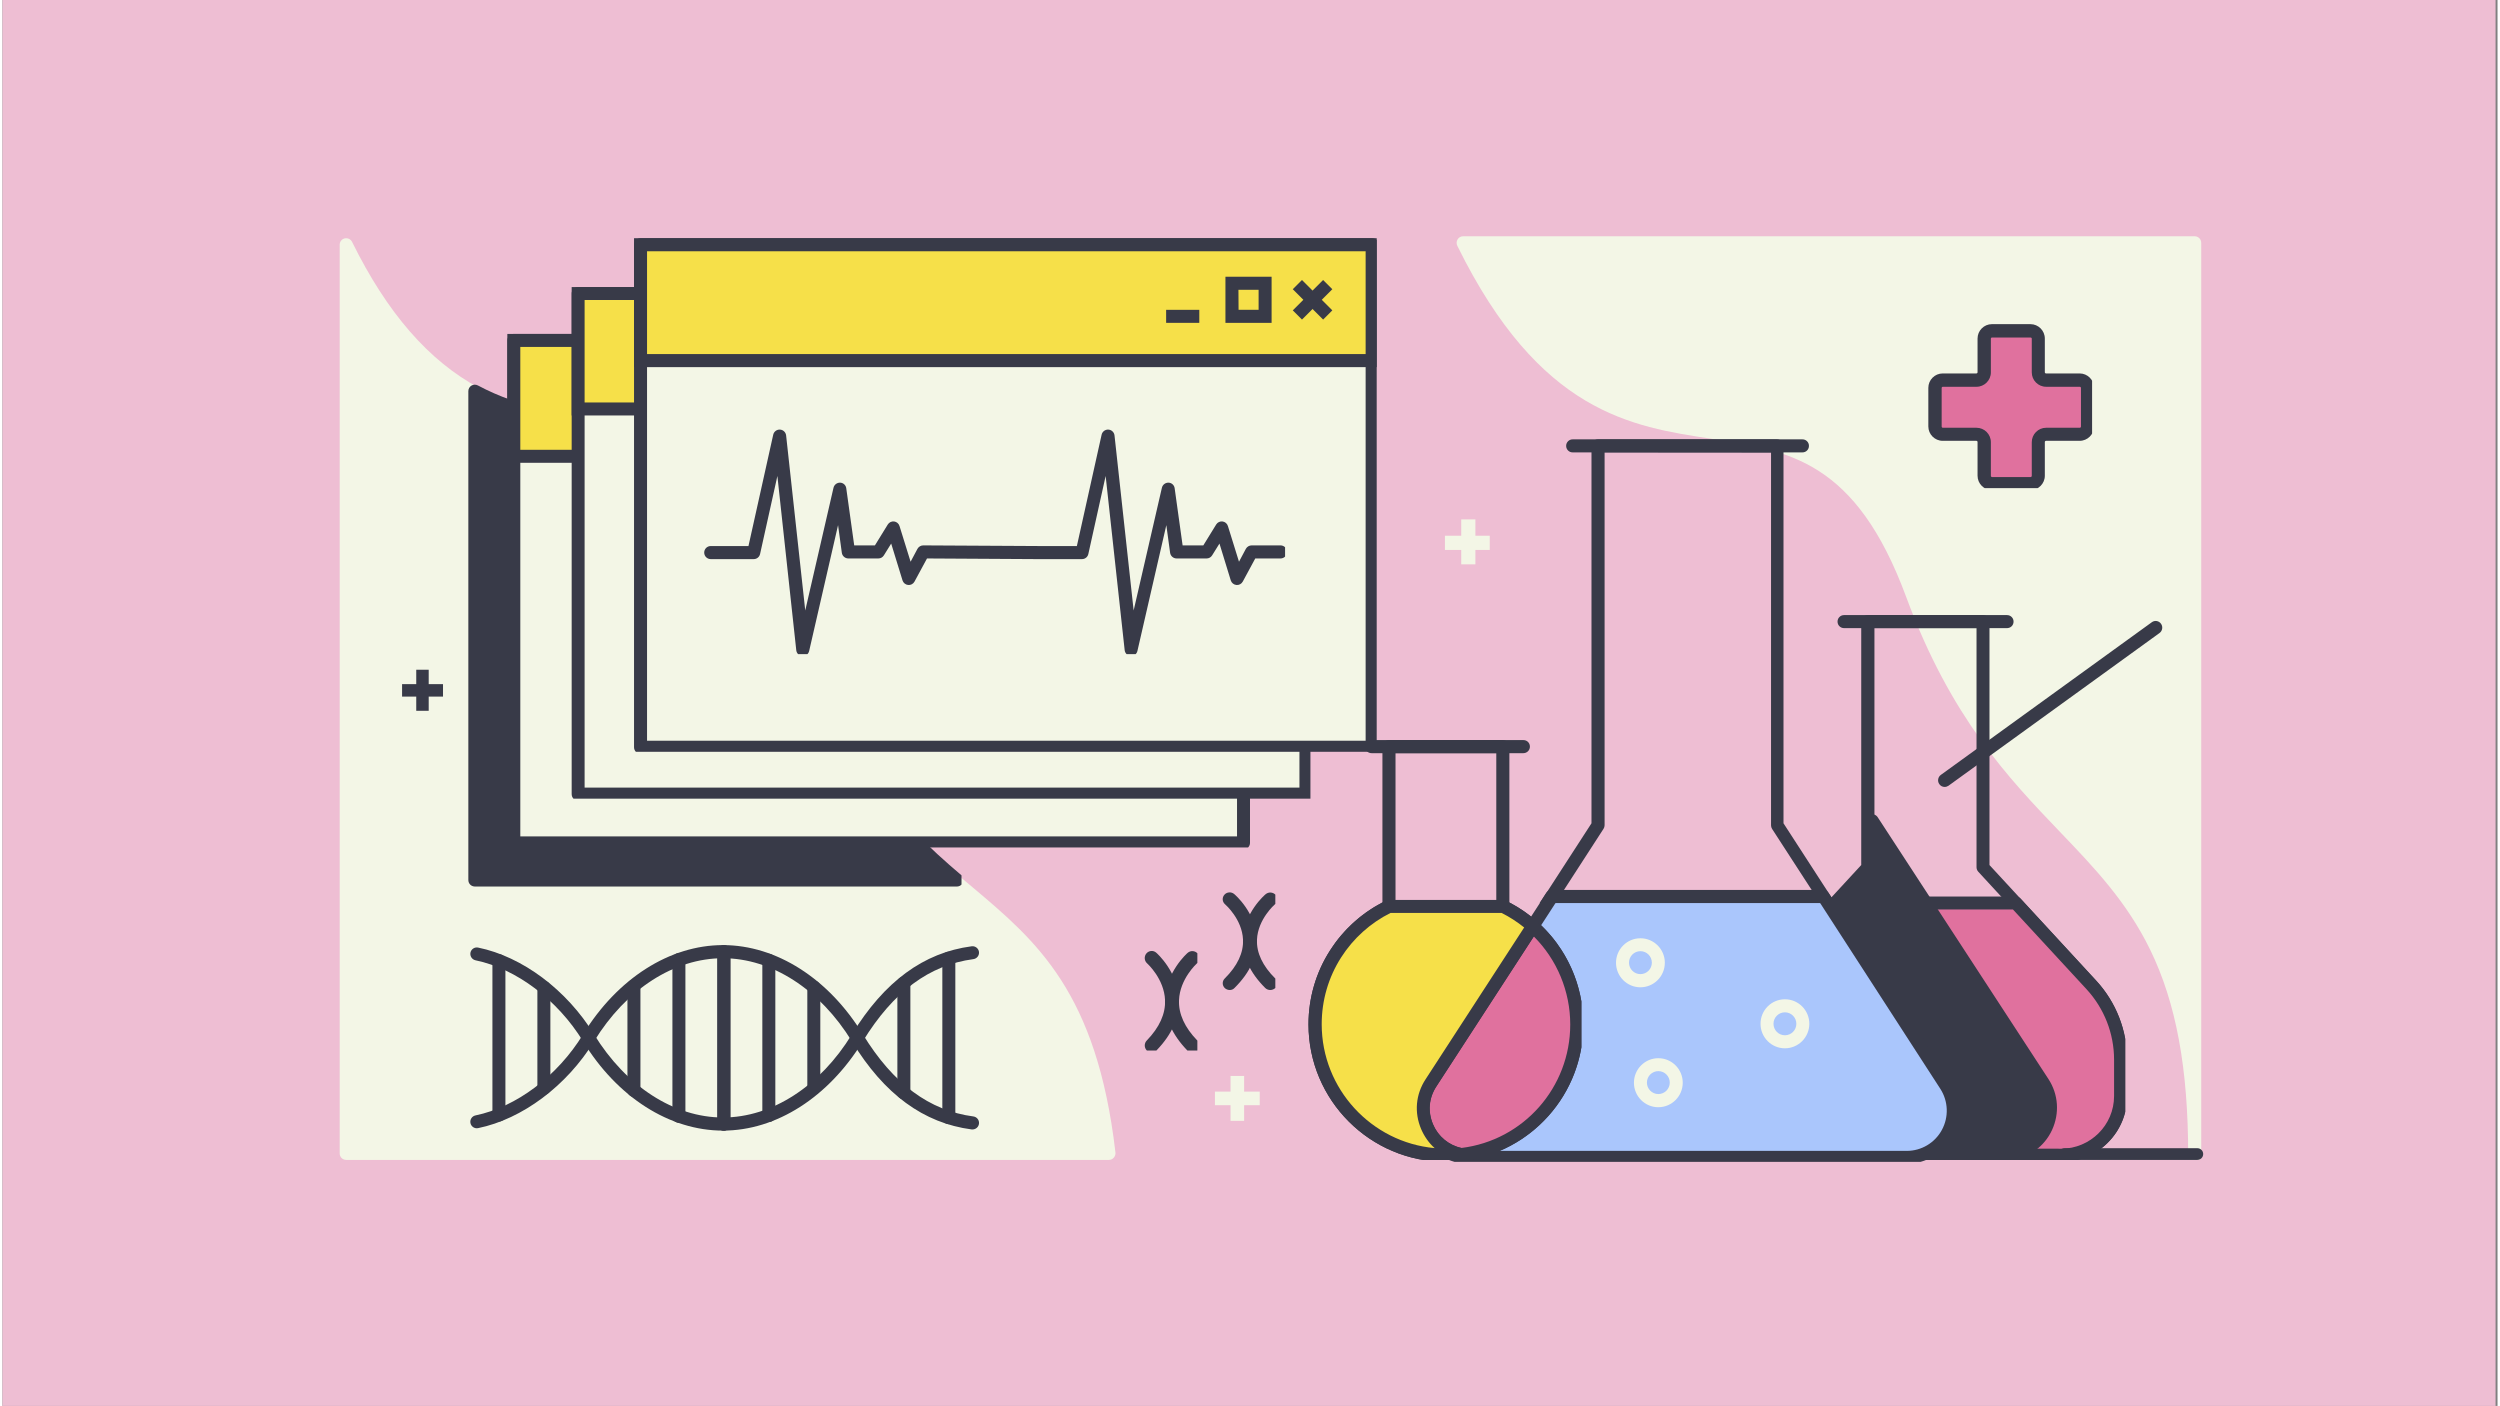 <?xml version="1.0" encoding="UTF-8"?>
<svg xmlns="http://www.w3.org/2000/svg" xmlns:xlink="http://www.w3.org/1999/xlink" width="505px" height="284px" viewBox="0 0 504 284" version="1.1">
<rect x="0" y="0" width="504" height="284" fill="#808080" stroke="none"/>
<defs>
<clipPath id="clip1">
  <path d="M 0 0 L 503.605 0 L 503.605 284 L 0 284 Z M 0 0 "/>
</clipPath>
<clipPath id="clip2">
  <path d="M 68.117 48.121 L 224.832 48.121 L 224.832 234.301 L 68.117 234.301 Z M 68.117 48.121 "/>
</clipPath>
<clipPath id="clip3">
  <path d="M 293.738 47.727 L 444.148 47.727 L 444.148 234.301 L 293.738 234.301 Z M 293.738 47.727 "/>
</clipPath>
<clipPath id="clip4">
  <path d="M 370 124.25 L 407 124.25 L 407 127 L 370 127 Z M 370 124.25 "/>
</clipPath>
<clipPath id="clip5">
  <path d="M 347.68 124.25 L 428.793 124.25 L 428.793 234.301 L 347.68 234.301 Z M 347.68 124.25 "/>
</clipPath>
<clipPath id="clip6">
  <path d="M 347.68 181 L 428.793 181 L 428.793 234.301 L 347.68 234.301 Z M 347.68 181 "/>
</clipPath>
<clipPath id="clip7">
  <path d="M 349.258 164.484 L 415.012 164.484 L 415.012 234.301 L 349.258 234.301 Z M 349.258 164.484 "/>
</clipPath>
<clipPath id="clip8">
  <path d="M 315 88.75 L 365 88.75 L 365 92 L 315 92 Z M 315 88.75 "/>
</clipPath>
<clipPath id="clip9">
  <path d="M 286 181 L 394.93 181 L 394.93 234 L 286 234 Z M 286 181 "/>
</clipPath>
<clipPath id="clip10">
  <path d="M 285.469 88.75 L 394.93 88.75 L 394.93 234.695 L 285.469 234.695 Z M 285.469 88.75 "/>
</clipPath>
<clipPath id="clip11">
  <path d="M 94.5 190.91 L 197.27 190.91 L 197.27 228.383 L 94.5 228.383 Z M 94.5 190.91 "/>
</clipPath>
<clipPath id="clip12">
  <path d="M 94.5 191 L 197.27 191 L 197.27 228.383 L 94.5 228.383 Z M 94.5 191 "/>
</clipPath>
<clipPath id="clip13">
  <path d="M 144 190.91 L 148 190.91 L 148 228.383 L 144 228.383 Z M 144 190.91 "/>
</clipPath>
<clipPath id="clip14">
  <path d="M 94.105 77.707 L 193.727 77.707 L 193.727 179.078 L 94.105 179.078 Z M 94.105 77.707 "/>
</clipPath>
<clipPath id="clip15">
  <path d="M 101.98 67.449 L 252 67.449 L 252 171.188 L 101.98 171.188 Z M 101.98 67.449 "/>
</clipPath>
<clipPath id="clip16">
  <path d="M 101.98 67.449 L 252 67.449 L 252 94 L 101.98 94 Z M 101.98 67.449 "/>
</clipPath>
<clipPath id="clip17">
  <path d="M 114.977 57.984 L 264.207 57.984 L 264.207 161.328 L 114.977 161.328 Z M 114.977 57.984 "/>
</clipPath>
<clipPath id="clip18">
  <path d="M 114.977 57.984 L 264.207 57.984 L 264.207 84 L 114.977 84 Z M 114.977 57.984 "/>
</clipPath>
<clipPath id="clip19">
  <path d="M 265 150 L 318.938 150 L 318.938 234 L 265 234 Z M 265 150 "/>
</clipPath>
<clipPath id="clip20">
  <path d="M 263.812 149.496 L 318.938 149.496 L 318.938 234.301 L 263.812 234.301 Z M 263.812 149.496 "/>
</clipPath>
<clipPath id="clip21">
  <path d="M 275 149.496 L 309 149.496 L 309 153 L 275 153 Z M 275 149.496 "/>
</clipPath>
<clipPath id="clip22">
  <path d="M 286 187 L 318.938 187 L 318.938 234 L 286 234 Z M 286 187 "/>
</clipPath>
<clipPath id="clip23">
  <path d="M 285 185 L 318.938 185 L 318.938 234.301 L 285 234.301 Z M 285 185 "/>
</clipPath>
<clipPath id="clip24">
  <path d="M 263.812 181 L 311 181 L 311 234.301 L 263.812 234.301 Z M 263.812 181 "/>
</clipPath>
<clipPath id="clip25">
  <path d="M 127.574 48.121 L 277.594 48.121 L 277.594 151.859 L 127.574 151.859 Z M 127.574 48.121 "/>
</clipPath>
<clipPath id="clip26">
  <path d="M 127.574 48.121 L 277.594 48.121 L 277.594 75 L 127.574 75 Z M 127.574 48.121 "/>
</clipPath>
<clipPath id="clip27">
  <path d="M 248 217.34 L 251 217.34 L 251 226.41 L 248 226.41 Z M 248 217.34 "/>
</clipPath>
<clipPath id="clip28">
  <path d="M 244.914 220 L 253.969 220 L 253.969 224 L 244.914 224 Z M 244.914 220 "/>
</clipPath>
<clipPath id="clip29">
  <path d="M 294 104.922 L 298 104.922 L 298 113.996 L 294 113.996 Z M 294 104.922 "/>
</clipPath>
<clipPath id="clip30">
  <path d="M 291.375 108 L 300.43 108 L 300.43 112 L 291.375 112 Z M 291.375 108 "/>
</clipPath>
<clipPath id="clip31">
  <path d="M 83 135.293 L 87 135.293 L 87 143.578 L 83 143.578 Z M 83 135.293 "/>
</clipPath>
<clipPath id="clip32">
  <path d="M 80.719 138 L 88.988 138 L 88.988 141 L 80.719 141 Z M 80.719 138 "/>
</clipPath>
<clipPath id="clip33">
  <path d="M 389.023 65.477 L 422.102 65.477 L 422.102 98.609 L 389.023 98.609 Z M 389.023 65.477 "/>
</clipPath>
<clipPath id="clip34">
  <path d="M 246.488 180.262 L 254 180.262 L 254 199.984 L 246.488 199.984 Z M 246.488 180.262 "/>
</clipPath>
<clipPath id="clip35">
  <path d="M 250 180.262 L 257.117 180.262 L 257.117 199.984 L 250 199.984 Z M 250 180.262 "/>
</clipPath>
<clipPath id="clip36">
  <path d="M 390.992 125.434 L 436.273 125.434 L 436.273 158.961 L 390.992 158.961 Z M 390.992 125.434 "/>
</clipPath>
<clipPath id="clip37">
  <path d="M 230.738 192.094 L 238 192.094 L 238 212.211 L 230.738 212.211 Z M 230.738 192.094 "/>
</clipPath>
<clipPath id="clip38">
  <path d="M 234 192.094 L 241.367 192.094 L 241.367 212.211 L 234 212.211 Z M 234 192.094 "/>
</clipPath>
<clipPath id="clip39">
  <path d="M 415.406 231.934 L 444.543 231.934 L 444.543 234.301 L 415.406 234.301 Z M 415.406 231.934 "/>
</clipPath>
<clipPath id="clip40">
  <path d="M 141.75 86.777 L 259.086 86.777 L 259.086 132.141 L 141.75 132.141 Z M 141.75 86.777 "/>
</clipPath>
</defs>
<g id="surface1">
<g clip-path="url(#clip1)" clip-rule="nonzero">
<path style=" stroke:none;fill-rule:nonzero;fill:rgb(93.333%,74.51%,82.745%);fill-opacity:1;" d="M 0 0 L 503.605 0 L 503.605 284.395 L 0 284.395 Z M 0 0 "/>
</g>
<g clip-path="url(#clip2)" clip-rule="nonzero">
<path style=" stroke:none;fill-rule:nonzero;fill:rgb(95.294%,96.471%,90.196%);fill-opacity:1;" d="M 224.82 232.801 C 221.062 200.387 208.867 190.109 195.988 179.254 C 195.199 178.57 194.383 177.91 193.57 177.227 C 180.586 166.188 168.363 153.465 161.137 119.945 C 158.141 105.961 153.199 97.051 145.656 91.898 C 138.875 87.27 130.832 86.273 122.316 85.219 C 113.824 84.168 105.047 83.062 96.32 78.387 C 86.121 72.918 77.711 63.242 70.617 48.863 C 70.352 48.312 69.723 48.023 69.145 48.152 C 68.539 48.285 68.117 48.812 68.117 49.441 L 68.117 232.984 C 68.117 233.723 68.695 234.301 69.434 234.301 L 223.504 234.301 C 223.875 234.301 224.242 234.141 224.477 233.852 C 224.742 233.562 224.871 233.168 224.82 232.801 Z M 224.82 232.801 "/>
</g>
<g clip-path="url(#clip3)" clip-rule="nonzero">
<path style=" stroke:none;fill-rule:nonzero;fill:rgb(95.294%,96.471%,90.196%);fill-opacity:1;" d="M 442.832 47.727 L 295.039 47.727 C 294.594 47.727 294.172 47.965 293.934 48.359 C 293.695 48.758 293.668 49.23 293.879 49.656 C 310.492 83.391 328.977 86.188 345.27 88.641 C 360.906 91.02 374.383 93.051 384.559 120.609 C 393.551 144.945 405.23 157.195 415.566 167.992 C 422.555 175.277 429.121 182.164 433.84 191.852 C 439.086 202.621 441.512 215.82 441.512 233.375 C 441.512 234.113 442.094 234.695 442.832 234.695 C 443.57 234.695 444.148 234.113 444.148 233.375 L 444.148 49.047 C 444.148 48.336 443.57 47.727 442.832 47.727 Z M 442.832 47.727 "/>
</g>
<g clip-path="url(#clip4)" clip-rule="nonzero">
<path style=" stroke:none;fill-rule:nonzero;fill:rgb(21.961%,22.745%,28.235%);fill-opacity:1;" d="M 404.918 126.883 L 372.004 126.883 C 371.652 126.883 371.312 126.746 371.066 126.5 C 370.816 126.254 370.68 125.914 370.684 125.566 C 370.68 125.215 370.816 124.879 371.066 124.633 C 371.312 124.383 371.652 124.246 372.004 124.25 L 404.918 124.25 C 405.27 124.246 405.609 124.383 405.855 124.633 C 406.105 124.879 406.242 125.215 406.238 125.566 C 406.242 125.914 406.105 126.254 405.855 126.5 C 405.609 126.746 405.27 126.883 404.918 126.883 Z M 404.918 126.883 "/>
</g>
<g clip-path="url(#clip5)" clip-rule="nonzero">
<path style=" stroke:none;fill-rule:nonzero;fill:rgb(21.961%,22.745%,28.235%);fill-opacity:1;" d="M 415.891 234.695 L 415.836 234.695 L 388.449 234.617 L 361.059 234.695 L 361.004 234.695 C 357.473 234.695 354.082 233.301 351.582 230.812 C 349.082 228.328 347.68 224.953 347.68 221.434 L 347.68 214.066 C 347.68 208.156 349.906 202.457 353.922 198.098 L 375.469 174.738 L 375.469 125.566 C 375.465 125.215 375.602 124.879 375.852 124.633 C 376.098 124.383 376.438 124.246 376.789 124.25 L 400.055 124.25 C 400.406 124.246 400.742 124.383 400.992 124.633 C 401.242 124.879 401.379 125.215 401.375 125.566 L 401.375 174.738 L 422.922 198.098 C 426.938 202.457 429.164 208.156 429.16 214.066 L 429.16 221.434 C 429.168 224.961 427.758 228.34 425.25 230.828 C 422.781 233.32 419.406 234.715 415.891 234.695 Z M 388.449 231.957 L 405.34 232.012 L 415.836 232.039 L 415.863 232.039 C 421.758 232.027 426.535 227.273 426.543 221.41 L 426.543 214.043 C 426.539 208.781 424.559 203.715 420.992 199.836 L 399.102 176.078 C 398.883 175.832 398.758 175.516 398.758 175.184 L 398.758 126.883 L 378.137 126.883 L 378.137 175.238 C 378.137 175.566 378.016 175.883 377.793 176.133 L 355.902 199.887 C 352.32 203.758 350.336 208.832 350.352 214.094 L 350.352 221.461 C 350.359 227.328 355.137 232.082 361.031 232.09 L 361.059 232.09 Z M 388.449 231.957 "/>
</g>
<path style=" stroke:none;fill-rule:nonzero;fill:rgb(87.843%,44.314%,61.961%);fill-opacity:1;" d="M 427.891 214.066 L 427.891 221.434 C 427.895 224.605 426.625 227.648 424.367 229.891 C 422.113 232.133 419.051 233.387 415.863 233.379 L 405.367 233.352 L 388.473 233.301 L 361.086 233.379 C 357.898 233.387 354.836 232.133 352.578 229.891 C 350.324 227.648 349.055 224.605 349.055 221.434 L 349.055 214.066 C 349.066 208.48 351.168 203.094 354.953 198.969 L 370.23 182.391 L 406.742 182.391 L 422.023 198.969 C 425.789 203.105 427.879 208.484 427.891 214.066 Z M 427.891 214.066 "/>
<g clip-path="url(#clip6)" clip-rule="nonzero">
<path style=" stroke:none;fill-rule:nonzero;fill:rgb(21.961%,22.745%,28.235%);fill-opacity:1;" d="M 415.891 234.695 L 415.836 234.695 L 388.449 234.617 L 361.059 234.695 L 361.004 234.695 C 357.473 234.695 354.082 233.301 351.582 230.812 C 349.082 228.328 347.68 224.953 347.68 221.434 L 347.68 214.066 C 347.68 208.156 349.906 202.457 353.922 198.098 L 369.203 181.523 C 369.453 181.254 369.809 181.102 370.18 181.102 L 406.688 181.102 C 407.059 181.109 407.41 181.258 407.668 181.523 L 422.949 198.098 C 426.965 202.457 429.191 208.156 429.188 214.066 L 429.188 221.434 C 429.195 224.961 427.785 228.34 425.273 230.828 C 422.793 233.316 419.414 234.711 415.891 234.695 Z M 388.449 231.957 L 415.836 232.039 L 415.863 232.039 C 421.758 232.027 426.535 227.273 426.543 221.41 L 426.543 214.043 C 426.539 208.781 424.559 203.715 420.992 199.836 L 406.109 183.707 L 370.762 183.707 L 355.875 199.836 C 352.293 203.707 350.312 208.781 350.324 214.043 L 350.324 221.41 C 350.332 227.273 355.109 232.027 361.004 232.039 L 361.031 232.039 Z M 388.449 231.957 "/>
</g>
<g clip-path="url(#clip7)" clip-rule="nonzero">
<path style=" stroke:none;fill-rule:nonzero;fill:rgb(21.961%,22.745%,28.235%);fill-opacity:1;" d="M 413.289 217.973 L 389.879 182.078 L 378.793 165.078 C 378.48 164.586 377.887 164.379 377.344 164.535 C 376.801 164.691 376.414 165.207 376.414 165.777 L 376.414 175.211 L 370.289 181.922 L 355.355 198.25 C 351.426 202.555 349.258 208.152 349.258 213.98 L 349.258 221.238 C 349.258 224.738 350.625 228.027 353.082 230.492 C 355.535 232.953 358.793 234.301 362.281 234.301 C 362.305 234.301 362.305 234.301 362.332 234.301 L 389.102 234.223 L 405.613 234.273 C 405.664 234.273 405.719 234.273 405.77 234.273 C 409.387 233.832 412.461 231.605 414.012 228.262 C 415.562 224.891 415.305 221.059 413.289 217.973 Z M 413.289 217.973 "/>
</g>
<g clip-path="url(#clip8)" clip-rule="nonzero">
<path style=" stroke:none;fill-rule:nonzero;fill:rgb(21.961%,22.745%,28.235%);fill-opacity:1;" d="M 363.598 91.383 L 317.176 91.383 C 316.828 91.387 316.492 91.25 316.246 91 C 316 90.754 315.859 90.418 315.863 90.066 C 315.859 89.715 316 89.379 316.246 89.133 C 316.492 88.883 316.828 88.746 317.176 88.75 L 363.598 88.75 C 363.945 88.746 364.281 88.883 364.527 89.133 C 364.773 89.379 364.91 89.715 364.906 90.066 C 364.91 90.418 364.773 90.754 364.527 91 C 364.281 91.25 363.945 91.387 363.598 91.383 Z M 363.598 91.383 "/>
</g>
<g clip-path="url(#clip9)" clip-rule="nonzero">
<path style=" stroke:none;fill-rule:nonzero;fill:rgb(66.667%,77.647%,98.824%);fill-opacity:1;" d="M 384.602 233.773 L 296.246 233.773 C 288.801 233.773 284.316 225.477 288.379 219.211 L 313.031 181.105 L 367.82 181.105 L 392.473 219.211 C 396.535 225.477 392.051 233.773 384.602 233.773 Z M 384.602 233.773 "/>
</g>
<path style=" stroke:none;fill-rule:nonzero;fill:rgb(21.961%,22.745%,28.235%);fill-opacity:1;" d="M 368.867 180.367 C 368.625 179.992 368.211 179.762 367.766 179.762 L 312.926 179.762 C 312.48 179.762 312.066 179.992 311.824 180.367 L 310.496 182.422 L 370.195 182.422 Z M 368.867 180.367 "/>
<path style=" stroke:none;fill-rule:nonzero;fill:rgb(66.667%,77.647%,98.824%);fill-opacity:1;" d="M 363.676 206.805 C 363.676 208.812 362.055 210.441 360.055 210.441 C 358.059 210.441 356.438 208.812 356.438 206.805 C 356.438 204.801 358.059 203.172 360.055 203.172 C 362.055 203.172 363.676 204.801 363.676 206.805 Z M 363.676 206.805 "/>
<path style=" stroke:none;fill-rule:nonzero;fill:rgb(95.294%,96.471%,90.196%);fill-opacity:1;" d="M 360.055 211.758 C 357.332 211.758 355.125 209.539 355.125 206.805 C 355.125 204.07 357.332 201.855 360.055 201.855 C 362.777 201.855 364.984 204.07 364.984 206.805 C 364.98 209.539 362.777 211.75 360.055 211.758 Z M 360.055 204.488 C 358.781 204.488 357.746 205.527 357.746 206.805 C 357.746 208.086 358.781 209.125 360.055 209.125 C 361.332 209.125 362.363 208.086 362.363 206.805 C 362.363 205.527 361.328 204.492 360.055 204.488 Z M 360.055 204.488 "/>
<path style=" stroke:none;fill-rule:nonzero;fill:rgb(66.667%,77.647%,98.824%);fill-opacity:1;" d="M 338.105 218.711 C 338.105 220.715 336.484 222.344 334.484 222.344 C 332.488 222.344 330.867 220.715 330.867 218.711 C 330.867 216.703 332.488 215.074 334.484 215.074 C 336.484 215.074 338.105 216.703 338.105 218.711 Z M 338.105 218.711 "/>
<path style=" stroke:none;fill-rule:nonzero;fill:rgb(95.294%,96.471%,90.196%);fill-opacity:1;" d="M 334.484 223.66 C 331.762 223.66 329.555 221.441 329.555 218.711 C 329.555 215.977 331.762 213.758 334.484 213.758 C 337.207 213.758 339.414 215.977 339.414 218.711 C 339.41 221.441 337.207 223.652 334.484 223.66 Z M 334.484 216.367 C 333.211 216.367 332.176 217.402 332.176 218.684 C 332.176 219.961 333.211 221 334.484 221 C 335.758 221 336.793 219.961 336.793 218.684 C 336.793 217.402 335.758 216.367 334.484 216.367 Z M 334.484 216.367 "/>
<path style=" stroke:none;fill-rule:nonzero;fill:rgb(66.667%,77.647%,98.824%);fill-opacity:1;" d="M 334.484 194.48 C 334.484 196.488 332.867 198.117 330.867 198.117 C 328.867 198.117 327.246 196.488 327.246 194.48 C 327.246 192.473 328.867 190.848 330.867 190.848 C 332.867 190.848 334.484 192.473 334.484 194.48 Z M 334.484 194.48 "/>
<path style=" stroke:none;fill-rule:nonzero;fill:rgb(95.294%,96.471%,90.196%);fill-opacity:1;" d="M 330.867 199.434 C 328.145 199.434 325.934 197.215 325.934 194.48 C 325.934 191.746 328.145 189.531 330.867 189.531 C 333.59 189.531 335.797 191.746 335.797 194.48 C 335.789 197.215 333.586 199.426 330.867 199.434 Z M 330.867 192.137 C 329.59 192.137 328.559 193.176 328.559 194.457 C 328.559 195.734 329.59 196.773 330.867 196.773 C 332.141 196.773 333.176 195.734 333.176 194.457 C 333.172 193.176 332.141 192.141 330.867 192.137 Z M 330.867 192.137 "/>
<g clip-path="url(#clip10)" clip-rule="nonzero">
<path style=" stroke:none;fill-rule:nonzero;fill:rgb(21.961%,22.745%,28.235%);fill-opacity:1;" d="M 384.602 235.09 L 296.168 235.09 C 292.25 235.086 288.645 232.93 286.773 229.469 C 284.906 226.012 285.066 221.801 287.199 218.5 L 320.98 166.305 L 320.98 90.066 C 320.977 89.715 321.113 89.379 321.359 89.133 C 321.605 88.883 321.941 88.746 322.289 88.75 L 358.457 88.75 C 358.805 88.746 359.141 88.883 359.387 89.133 C 359.633 89.379 359.77 89.715 359.766 90.066 L 359.766 166.305 L 393.574 218.5 C 395.703 221.801 395.867 226.012 393.996 229.469 C 392.129 232.93 388.523 235.086 384.602 235.09 Z M 323.629 91.383 L 323.629 166.699 C 323.625 166.953 323.555 167.199 323.418 167.41 L 289.43 219.945 C 287.785 222.434 287.664 225.637 289.113 228.242 C 290.512 230.875 293.25 232.508 296.223 232.48 L 384.656 232.48 C 387.621 232.484 390.348 230.855 391.762 228.242 C 393.18 225.629 393.059 222.445 391.449 219.945 L 366.797 181.84 L 357.461 167.438 C 357.328 167.223 357.254 166.977 357.25 166.727 L 357.25 91.41 Z M 323.629 91.383 "/>
</g>
<g clip-path="url(#clip11)" clip-rule="nonzero">
<path style=" stroke:none;fill-rule:nonzero;fill:rgb(21.961%,22.745%,28.235%);fill-opacity:1;" d="M 195.969 228.148 L 195.785 228.148 C 186.047 226.863 178.117 221.062 171.582 210.355 C 165.121 199.832 155.383 193.562 145.539 193.562 C 135.695 193.562 125.93 199.832 119.496 210.355 C 113.984 219.332 105.004 226.047 96.078 227.883 C 95.367 228.031 94.676 227.57 94.531 226.863 C 94.387 226.152 94.844 225.457 95.555 225.312 C 103.797 223.609 112.121 217.363 117.266 208.965 C 124.195 197.656 134.773 190.91 145.539 190.91 C 156.301 190.91 166.906 197.656 173.812 208.965 C 179.93 218.938 187.227 224.344 196.125 225.523 C 196.809 225.617 197.305 226.219 197.262 226.906 C 197.223 227.594 196.656 228.137 195.969 228.148 Z M 195.969 228.148 "/>
</g>
<g clip-path="url(#clip12)" clip-rule="nonzero">
<path style=" stroke:none;fill-rule:nonzero;fill:rgb(21.961%,22.745%,28.235%);fill-opacity:1;" d="M 145.539 228.383 C 134.75 228.383 124.168 221.641 117.266 210.328 C 112.121 201.957 103.797 195.688 95.555 193.98 C 94.852 193.828 94.395 193.141 94.531 192.434 C 94.676 191.723 95.367 191.266 96.078 191.41 C 105.031 193.246 113.984 199.965 119.496 208.938 C 125.953 219.461 135.695 225.734 145.539 225.734 C 155.383 225.734 165.148 219.461 171.582 208.938 C 178.145 198.258 186.047 192.434 195.785 191.148 C 196.5 191.059 197.156 191.562 197.254 192.277 C 197.344 192.992 196.84 193.645 196.125 193.746 C 187.227 194.926 179.93 200.332 173.812 210.305 C 166.883 221.641 156.301 228.383 145.539 228.383 Z M 145.539 228.383 "/>
</g>
<path style=" stroke:none;fill-rule:nonzero;fill:rgb(21.961%,22.745%,28.235%);fill-opacity:1;" d="M 100.281 226.547 C 99.93 226.551 99.594 226.414 99.348 226.164 C 99.102 225.918 98.965 225.582 98.969 225.234 L 98.969 194.059 C 98.969 193.336 99.555 192.746 100.281 192.746 C 101.004 192.746 101.594 193.336 101.594 194.059 L 101.594 225.234 C 101.598 225.582 101.457 225.918 101.211 226.164 C 100.965 226.414 100.629 226.551 100.281 226.547 Z M 100.281 226.547 "/>
<path style=" stroke:none;fill-rule:nonzero;fill:rgb(21.961%,22.745%,28.235%);fill-opacity:1;" d="M 109.363 221.168 C 109.016 221.172 108.68 221.035 108.43 220.785 C 108.184 220.539 108.047 220.203 108.051 219.855 L 108.051 199.438 C 108.051 198.715 108.637 198.129 109.363 198.129 C 110.086 198.129 110.676 198.715 110.676 199.438 L 110.676 219.855 C 110.68 220.203 110.543 220.539 110.297 220.785 C 110.047 221.035 109.711 221.172 109.363 221.168 Z M 109.363 221.168 "/>
<path style=" stroke:none;fill-rule:nonzero;fill:rgb(21.961%,22.745%,28.235%);fill-opacity:1;" d="M 127.555 221.586 C 127.207 221.59 126.871 221.453 126.625 221.207 C 126.375 220.961 126.238 220.625 126.242 220.273 L 126.242 199.152 C 126.242 198.426 126.832 197.84 127.555 197.84 C 128.281 197.84 128.867 198.426 128.867 199.152 L 128.867 220.273 C 128.855 220.996 128.277 221.574 127.555 221.586 Z M 127.555 221.586 "/>
<path style=" stroke:none;fill-rule:nonzero;fill:rgb(21.961%,22.745%,28.235%);fill-opacity:1;" d="M 136.641 226.809 C 136.289 226.812 135.953 226.676 135.707 226.43 C 135.461 226.18 135.324 225.848 135.328 225.496 L 135.328 193.824 C 135.328 193.098 135.914 192.512 136.641 192.512 C 137.363 192.512 137.953 193.098 137.953 193.824 L 137.953 225.469 C 137.953 226.199 137.367 226.793 136.641 226.809 Z M 136.641 226.809 "/>
<g clip-path="url(#clip13)" clip-rule="nonzero">
<path style=" stroke:none;fill-rule:nonzero;fill:rgb(21.961%,22.745%,28.235%);fill-opacity:1;" d="M 145.723 228.383 C 145.375 228.387 145.039 228.25 144.789 228.004 C 144.543 227.758 144.406 227.422 144.41 227.07 L 144.41 192.25 C 144.41 191.523 144.996 190.938 145.723 190.938 C 146.445 190.938 147.035 191.523 147.035 192.25 L 147.035 227.07 C 147.039 227.422 146.902 227.758 146.652 228.004 C 146.406 228.25 146.07 228.387 145.723 228.383 Z M 145.723 228.383 "/>
<path style=" stroke:none;fill-rule:nonzero;fill:rgb(21.961%,22.745%,28.235%);fill-opacity:1;" d="M 145.723 228.383 C 145.375 228.387 145.039 228.25 144.789 228.004 C 144.543 227.758 144.406 227.422 144.41 227.07 L 144.41 192.25 C 144.41 191.523 144.996 190.938 145.723 190.938 C 146.445 190.938 147.035 191.523 147.035 192.25 L 147.035 227.07 C 147.039 227.422 146.902 227.758 146.652 228.004 C 146.406 228.25 146.07 228.387 145.723 228.383 Z M 145.723 228.383 "/>
</g>
<path style=" stroke:none;fill-rule:nonzero;fill:rgb(21.961%,22.745%,28.235%);fill-opacity:1;" d="M 154.805 226.652 C 154.457 226.656 154.121 226.52 153.875 226.27 C 153.625 226.023 153.488 225.688 153.492 225.34 L 153.492 193.98 C 153.492 193.258 154.082 192.668 154.805 192.668 C 155.531 192.668 156.117 193.258 156.117 193.98 L 156.117 225.34 C 156.121 225.688 155.984 226.023 155.738 226.27 C 155.492 226.52 155.156 226.656 154.805 226.652 Z M 154.805 226.652 "/>
<path style=" stroke:none;fill-rule:nonzero;fill:rgb(21.961%,22.745%,28.235%);fill-opacity:1;" d="M 163.891 221.09 C 163.539 221.09 163.203 220.953 162.957 220.707 C 162.711 220.461 162.574 220.125 162.578 219.777 L 162.578 199.387 C 162.578 198.664 163.164 198.074 163.891 198.074 C 164.613 198.074 165.203 198.664 165.203 199.387 L 165.203 219.777 C 165.203 220.125 165.066 220.461 164.82 220.707 C 164.574 220.953 164.238 221.09 163.891 221.09 Z M 163.891 221.09 "/>
<path style=" stroke:none;fill-rule:nonzero;fill:rgb(21.961%,22.745%,28.235%);fill-opacity:1;" d="M 182.082 222.086 C 181.73 222.09 181.398 221.953 181.148 221.703 C 180.902 221.457 180.766 221.121 180.77 220.773 L 180.77 198.574 C 180.77 197.848 181.355 197.262 182.082 197.262 C 182.805 197.262 183.395 197.848 183.395 198.574 L 183.395 220.773 C 183.383 221.492 182.801 222.074 182.082 222.086 Z M 182.082 222.086 "/>
<path style=" stroke:none;fill-rule:nonzero;fill:rgb(21.961%,22.745%,28.235%);fill-opacity:1;" d="M 191.164 227.07 C 190.816 227.074 190.48 226.938 190.234 226.691 C 189.984 226.445 189.848 226.109 189.852 225.758 L 189.852 193.562 C 189.852 192.836 190.441 192.25 191.164 192.25 C 191.891 192.25 192.477 192.836 192.477 193.562 L 192.477 225.734 C 192.477 226.461 191.895 227.059 191.164 227.07 Z M 191.164 227.07 "/>
<g clip-path="url(#clip14)" clip-rule="nonzero">
<path style=" stroke:none;fill-rule:nonzero;fill:rgb(21.961%,22.745%,28.235%);fill-opacity:1;" d="M 193.656 176.762 C 180.648 165.715 168.352 152.984 161.098 119.445 C 158.09 105.453 153.129 96.535 145.559 91.379 C 138.75 86.75 130.676 85.75 122.125 84.699 C 113.605 83.648 104.793 82.543 96.031 77.859 C 95.637 77.648 95.137 77.648 94.738 77.887 C 94.344 78.125 94.105 78.543 94.105 79.02 L 94.105 177.762 C 94.105 178.5 94.688 179.078 95.426 179.078 L 192.785 179.078 C 193.34 179.078 193.84 178.734 194.027 178.211 C 194.238 177.684 194.078 177.105 193.656 176.762 Z M 193.656 176.762 "/>
</g>
<path style=" stroke:none;fill-rule:nonzero;fill:rgb(95.294%,96.471%,90.196%);fill-opacity:1;" d="M 103.293 68.738 L 250.691 68.738 L 250.691 170.242 L 103.293 170.242 Z M 103.293 68.738 "/>
<g clip-path="url(#clip15)" clip-rule="nonzero">
<path style=" stroke:none;fill-rule:nonzero;fill:rgb(21.961%,22.745%,28.235%);fill-opacity:1;" d="M 250.691 171.582 L 103.293 171.582 C 102.559 171.582 101.98 171.004 101.98 170.27 L 101.98 68.766 C 101.98 68.027 102.559 67.449 103.293 67.449 L 250.691 67.449 C 251.422 67.449 252 68.027 252 68.766 L 252 170.27 C 252 170.98 251.398 171.582 250.691 171.582 Z M 104.602 168.953 L 249.379 168.953 L 249.379 70.078 L 104.602 70.078 Z M 104.602 168.953 "/>
</g>
<path style=" stroke:none;fill-rule:nonzero;fill:rgb(96.471%,87.843%,28.627%);fill-opacity:1;" d="M 103.293 68.738 L 250.691 68.738 L 250.691 92.141 L 103.293 92.141 Z M 103.293 68.738 "/>
<g clip-path="url(#clip16)" clip-rule="nonzero">
<path style=" stroke:none;fill-rule:nonzero;fill:rgb(21.961%,22.745%,28.235%);fill-opacity:1;" d="M 252 93.484 L 101.98 93.484 L 101.98 67.449 L 252 67.449 Z M 104.602 90.855 L 249.379 90.855 L 249.379 70.078 L 104.602 70.078 Z M 104.602 90.855 "/>
</g>
<path style=" stroke:none;fill-rule:nonzero;fill:rgb(21.961%,22.745%,28.235%);fill-opacity:1;" d="M 234.699 77.746 L 236.551 75.887 L 242.668 82.023 L 240.812 83.883 Z M 234.699 77.746 "/>
<path style=" stroke:none;fill-rule:nonzero;fill:rgb(21.961%,22.745%,28.235%);fill-opacity:1;" d="M 234.699 82.023 L 240.812 75.887 L 242.668 77.746 L 236.551 83.883 Z M 234.699 82.023 "/>
<path style=" stroke:none;fill-rule:nonzero;fill:rgb(21.961%,22.745%,28.235%);fill-opacity:1;" d="M 230.434 84.543 L 221.133 84.543 L 221.133 75.234 L 230.434 75.234 Z M 223.777 81.914 L 227.812 81.914 L 227.812 77.863 L 223.75 77.863 Z M 223.777 81.914 "/>
<path style=" stroke:none;fill-rule:nonzero;fill:rgb(21.961%,22.745%,28.235%);fill-opacity:1;" d="M 209.184 81.914 L 215.863 81.914 L 215.863 84.543 L 209.184 84.543 Z M 209.184 81.914 "/>
<path style=" stroke:none;fill-rule:nonzero;fill:rgb(95.294%,96.471%,90.196%);fill-opacity:1;" d="M 116.281 59.266 L 263.293 59.266 L 263.293 160.387 L 116.281 160.387 Z M 116.281 59.266 "/>
<g clip-path="url(#clip17)" clip-rule="nonzero">
<path style=" stroke:none;fill-rule:nonzero;fill:rgb(21.961%,22.745%,28.235%);fill-opacity:1;" d="M 263.293 161.723 L 116.281 161.723 C 115.551 161.723 114.977 161.145 114.977 160.414 L 114.977 59.293 C 114.977 58.559 115.551 57.984 116.281 57.984 L 263.293 57.984 C 264.023 57.984 264.602 58.559 264.602 59.293 L 264.602 160.414 C 264.602 161.121 264 161.723 263.293 161.723 Z M 117.59 159.102 L 261.988 159.102 L 261.988 60.602 L 117.59 60.602 Z M 117.59 159.102 "/>
</g>
<path style=" stroke:none;fill-rule:nonzero;fill:rgb(96.471%,87.843%,28.627%);fill-opacity:1;" d="M 116.281 59.266 L 263.293 59.266 L 263.293 82.582 L 116.281 82.582 Z M 116.281 59.266 "/>
<g clip-path="url(#clip18)" clip-rule="nonzero">
<path style=" stroke:none;fill-rule:nonzero;fill:rgb(21.961%,22.745%,28.235%);fill-opacity:1;" d="M 264.602 83.918 L 114.977 83.918 L 114.977 57.984 L 264.602 57.984 Z M 117.59 81.297 L 261.988 81.297 L 261.988 60.602 L 117.59 60.602 Z M 117.59 81.297 "/>
</g>
<path style=" stroke:none;fill-rule:nonzero;fill:rgb(21.961%,22.745%,28.235%);fill-opacity:1;" d="M 247.344 68.242 L 249.191 66.391 L 255.289 72.504 L 253.441 74.355 Z M 247.344 68.242 "/>
<path style=" stroke:none;fill-rule:nonzero;fill:rgb(21.961%,22.745%,28.235%);fill-opacity:1;" d="M 247.344 72.504 L 253.441 66.391 L 255.289 68.242 L 249.191 74.355 Z M 247.344 72.504 "/>
<path style=" stroke:none;fill-rule:nonzero;fill:rgb(21.961%,22.745%,28.235%);fill-opacity:1;" d="M 243.09 75.012 L 233.812 75.012 L 233.812 65.738 L 243.09 65.738 Z M 236.453 72.391 L 240.477 72.391 L 240.477 68.355 L 236.426 68.355 Z M 236.453 72.391 "/>
<path style=" stroke:none;fill-rule:nonzero;fill:rgb(21.961%,22.745%,28.235%);fill-opacity:1;" d="M 221.895 72.391 L 228.559 72.391 L 228.559 75.012 L 221.895 75.012 Z M 221.895 72.391 "/>
<g clip-path="url(#clip19)" clip-rule="nonzero">
<path style=" stroke:none;fill-rule:nonzero;fill:rgb(93.333%,74.51%,82.745%);fill-opacity:1;" d="M 303.07 183.086 L 303.07 150.816 L 280.07 150.816 L 280.07 183.113 C 271.242 187.398 265.133 196.445 265.133 206.945 C 265.133 221.547 276.977 233.398 291.57 233.398 C 306.164 233.398 318.008 221.547 318.008 206.945 C 318.008 196.445 311.902 187.371 303.07 183.086 Z M 303.07 183.086 "/>
</g>
<g clip-path="url(#clip20)" clip-rule="nonzero">
<path style=" stroke:none;fill-rule:nonzero;fill:rgb(21.961%,22.745%,28.235%);fill-opacity:1;" d="M 291.57 234.695 C 276.266 234.695 263.812 222.234 263.812 206.922 C 263.812 201.605 265.32 196.418 268.176 191.977 C 270.793 187.875 274.441 184.543 278.75 182.293 L 278.75 150.816 C 278.75 150.078 279.332 149.496 280.07 149.496 L 303.07 149.496 C 303.812 149.496 304.395 150.078 304.395 150.816 L 304.395 182.293 C 308.703 184.543 312.352 187.875 314.969 191.977 C 317.824 196.445 319.332 201.605 319.332 206.922 C 319.332 222.234 306.879 234.695 291.57 234.695 Z M 281.395 152.141 L 281.395 183.113 C 281.395 183.617 281.102 184.094 280.652 184.305 C 276.477 186.34 272.934 189.488 270.395 193.402 C 267.805 197.449 266.457 202.105 266.457 206.922 C 266.457 220.781 277.719 232.051 291.57 232.051 C 305.426 232.051 316.688 220.781 316.688 206.922 C 316.688 202.105 315.312 197.426 312.75 193.402 C 310.238 189.461 306.695 186.316 302.492 184.305 C 302.043 184.094 301.75 183.617 301.75 183.113 L 301.75 152.141 Z M 281.395 152.141 "/>
</g>
<g clip-path="url(#clip21)" clip-rule="nonzero">
<path style=" stroke:none;fill-rule:nonzero;fill:rgb(21.961%,22.745%,28.235%);fill-opacity:1;" d="M 307.223 152.141 L 276.555 152.141 C 275.816 152.141 275.234 151.559 275.234 150.816 C 275.234 150.078 275.816 149.496 276.555 149.496 L 307.223 149.496 C 307.965 149.496 308.543 150.078 308.543 150.816 C 308.543 151.559 307.938 152.141 307.223 152.141 Z M 307.223 152.141 "/>
</g>
<g clip-path="url(#clip22)" clip-rule="nonzero">
<path style=" stroke:none;fill-rule:nonzero;fill:rgb(87.843%,44.314%,61.961%);fill-opacity:1;" d="M 318.008 206.922 C 318.008 220.488 307.777 231.68 294.613 233.188 C 288.242 231.969 284.777 224.512 288.531 218.746 L 309.074 187.109 C 314.574 191.949 318.008 199.039 318.008 206.922 Z M 318.008 206.922 "/>
</g>
<g clip-path="url(#clip23)" clip-rule="nonzero">
<path style=" stroke:none;fill-rule:nonzero;fill:rgb(21.961%,22.745%,28.235%);fill-opacity:1;" d="M 294.613 234.508 C 294.531 234.508 294.453 234.508 294.375 234.484 C 290.883 233.82 287.949 231.414 286.547 228.109 C 285.121 224.75 285.438 221.098 287.449 218.031 L 307.988 186.395 C 308.199 186.078 308.543 185.863 308.914 185.812 C 309.285 185.758 309.68 185.863 309.973 186.129 C 315.922 191.395 319.332 198.984 319.332 206.922 C 319.332 221.047 308.781 232.895 294.77 234.508 C 294.719 234.508 294.664 234.508 294.613 234.508 Z M 309.336 189.172 L 289.641 219.484 C 288.137 221.785 287.898 224.562 288.98 227.102 C 290.012 229.562 292.152 231.336 294.691 231.891 C 307.25 230.355 316.688 219.672 316.688 206.945 C 316.688 200.254 314.016 193.852 309.336 189.172 Z M 309.336 189.172 "/>
</g>
<path style=" stroke:none;fill-rule:nonzero;fill:rgb(96.471%,87.843%,28.627%);fill-opacity:1;" d="M 294.613 233.188 C 293.609 233.293 292.602 233.371 291.57 233.371 C 276.977 233.371 265.133 221.523 265.133 206.922 C 265.133 196.445 271.242 187.371 280.07 183.086 L 303.07 183.086 C 305.266 184.145 307.277 185.496 309.102 187.109 L 288.559 218.746 C 284.805 224.512 288.266 231.969 294.613 233.188 Z M 294.613 233.188 "/>
<g clip-path="url(#clip24)" clip-rule="nonzero">
<path style=" stroke:none;fill-rule:nonzero;fill:rgb(21.961%,22.745%,28.235%);fill-opacity:1;" d="M 291.57 234.695 C 276.266 234.695 263.812 222.234 263.812 206.922 C 263.812 201.605 265.32 196.418 268.176 191.977 C 270.949 187.637 274.863 184.145 279.488 181.926 L 279.754 181.793 L 303.363 181.793 L 303.629 181.926 C 305.926 183.035 308.043 184.438 309.945 186.129 L 310.793 186.898 L 289.617 219.484 C 288.109 221.785 287.871 224.562 288.953 227.102 C 290.012 229.617 292.234 231.414 294.852 231.918 L 303.203 233.531 L 294.77 234.535 C 293.738 234.641 292.656 234.695 291.57 234.695 Z M 280.391 184.41 C 276.316 186.445 272.879 189.543 270.422 193.379 C 267.832 197.426 266.484 202.078 266.484 206.895 C 266.484 219.961 276.527 230.754 289.297 231.918 C 288.137 230.887 287.211 229.562 286.574 228.082 C 285.148 224.723 285.465 221.07 287.473 218.004 L 307.383 187.348 C 305.953 186.211 304.422 185.203 302.809 184.41 Z M 280.391 184.41 "/>
</g>
<path style=" stroke:none;fill-rule:nonzero;fill:rgb(95.294%,96.471%,90.196%);fill-opacity:1;" d="M 128.887 49.41 L 276.676 49.41 L 276.676 150.914 L 128.887 150.914 Z M 128.887 49.41 "/>
<g clip-path="url(#clip25)" clip-rule="nonzero">
<path style=" stroke:none;fill-rule:nonzero;fill:rgb(21.961%,22.745%,28.235%);fill-opacity:1;" d="M 276.676 152.254 L 128.887 152.254 C 128.152 152.254 127.574 151.676 127.574 150.941 L 127.574 49.438 C 127.574 48.699 128.152 48.121 128.887 48.121 L 276.676 48.121 C 277.41 48.121 277.988 48.699 277.988 49.438 L 277.988 150.941 C 277.988 151.652 277.383 152.254 276.676 152.254 Z M 130.203 149.625 L 275.359 149.625 L 275.359 50.75 L 130.203 50.75 Z M 130.203 149.625 "/>
</g>
<path style=" stroke:none;fill-rule:nonzero;fill:rgb(96.471%,87.843%,28.627%);fill-opacity:1;" d="M 128.887 49.41 L 276.676 49.41 L 276.676 72.812 L 128.887 72.812 Z M 128.887 49.41 "/>
<g clip-path="url(#clip26)" clip-rule="nonzero">
<path style=" stroke:none;fill-rule:nonzero;fill:rgb(21.961%,22.745%,28.235%);fill-opacity:1;" d="M 277.988 74.156 L 127.574 74.156 L 127.574 48.121 L 277.988 48.121 Z M 130.203 71.527 L 275.359 71.527 L 275.359 50.75 L 130.203 50.75 Z M 130.203 71.527 "/>
</g>
<path style=" stroke:none;fill-rule:nonzero;fill:rgb(21.961%,22.745%,28.235%);fill-opacity:1;" d="M 260.641 58.422 L 262.5 56.562 L 268.629 62.695 L 266.77 64.555 Z M 260.641 58.422 "/>
<path style=" stroke:none;fill-rule:nonzero;fill:rgb(21.961%,22.745%,28.235%);fill-opacity:1;" d="M 260.641 62.695 L 266.77 56.562 L 268.629 58.422 L 262.5 64.555 Z M 260.641 62.695 "/>
<path style=" stroke:none;fill-rule:nonzero;fill:rgb(21.961%,22.745%,28.235%);fill-opacity:1;" d="M 256.363 65.215 L 247.039 65.215 L 247.039 55.906 L 256.363 55.906 Z M 249.691 62.586 L 253.738 62.586 L 253.738 58.535 L 249.664 58.535 Z M 249.691 62.586 "/>
<path style=" stroke:none;fill-rule:nonzero;fill:rgb(21.961%,22.745%,28.235%);fill-opacity:1;" d="M 235.059 62.586 L 241.758 62.586 L 241.758 65.215 L 235.059 65.215 Z M 235.059 62.586 "/>
<g clip-path="url(#clip27)" clip-rule="nonzero">
<path style=" stroke:none;fill-rule:nonzero;fill:rgb(95.294%,96.471%,90.196%);fill-opacity:1;" d="M 248.07 217.34 L 250.812 217.34 L 250.812 226.41 L 248.07 226.41 Z M 248.07 217.34 "/>
</g>
<g clip-path="url(#clip28)" clip-rule="nonzero">
<path style=" stroke:none;fill-rule:nonzero;fill:rgb(95.294%,96.471%,90.196%);fill-opacity:1;" d="M 244.914 220.5 L 253.969 220.5 L 253.969 223.25 L 244.914 223.25 Z M 244.914 220.5 "/>
</g>
<g clip-path="url(#clip29)" clip-rule="nonzero">
<path style=" stroke:none;fill-rule:nonzero;fill:rgb(95.294%,96.471%,90.196%);fill-opacity:1;" d="M 294.668 104.922 L 297.531 104.922 L 297.531 114.391 L 294.668 114.391 Z M 294.668 104.922 "/>
</g>
<g clip-path="url(#clip30)" clip-rule="nonzero">
<path style=" stroke:none;fill-rule:nonzero;fill:rgb(95.294%,96.471%,90.196%);fill-opacity:1;" d="M 291.375 108.223 L 300.824 108.223 L 300.824 111.09 L 291.375 111.09 Z M 291.375 108.223 "/>
</g>
<g clip-path="url(#clip31)" clip-rule="nonzero">
<path style=" stroke:none;fill-rule:nonzero;fill:rgb(21.961%,22.745%,28.235%);fill-opacity:1;" d="M 83.582 135.293 L 86.098 135.293 L 86.098 143.578 L 83.582 143.578 Z M 83.582 135.293 "/>
</g>
<g clip-path="url(#clip32)" clip-rule="nonzero">
<path style=" stroke:none;fill-rule:nonzero;fill:rgb(21.961%,22.745%,28.235%);fill-opacity:1;" d="M 80.719 138.191 L 88.988 138.191 L 88.988 140.707 L 80.719 140.707 Z M 80.719 138.191 "/>
</g>
<path style=" stroke:none;fill-rule:nonzero;fill:rgb(87.843%,44.314%,61.961%);fill-opacity:1;" d="M 419.59 76.797 L 412.793 76.797 C 411.914 76.797 411.223 76.102 411.223 75.223 L 411.223 68.414 C 411.223 67.535 410.527 66.84 409.648 66.84 L 401.867 66.84 C 400.988 66.84 400.297 67.535 400.297 68.414 L 400.297 75.223 C 400.297 76.102 399.605 76.797 398.723 76.797 L 391.93 76.797 C 391.051 76.797 390.355 77.488 390.355 78.371 L 390.355 86.164 C 390.355 87.047 391.051 87.742 391.93 87.742 L 398.723 87.742 C 399.605 87.742 400.297 88.434 400.297 89.316 L 400.297 96.121 C 400.297 97.004 400.988 97.699 401.867 97.699 L 409.648 97.699 C 410.527 97.699 411.223 97.004 411.223 96.121 L 411.223 89.316 C 411.223 88.434 411.914 87.742 412.793 87.742 L 419.59 87.742 C 420.469 87.742 421.16 87.047 421.16 86.164 L 421.16 78.371 C 421.16 77.488 420.441 76.797 419.59 76.797 Z M 419.59 76.797 "/>
<g clip-path="url(#clip33)" clip-rule="nonzero">
<path style=" stroke:none;fill-rule:nonzero;fill:rgb(21.961%,22.745%,28.235%);fill-opacity:1;" d="M 409.648 99.004 L 401.867 99.004 C 400.27 99.004 398.965 97.699 398.965 96.098 L 398.965 89.289 C 398.965 89.156 398.859 89.047 398.723 89.047 L 391.93 89.047 C 390.332 89.047 389.023 87.742 389.023 86.141 L 389.023 78.344 C 389.023 76.742 390.332 75.434 391.93 75.434 L 398.723 75.434 C 398.859 75.434 398.965 75.328 398.965 75.195 L 398.965 68.387 C 398.965 66.785 400.27 65.477 401.867 65.477 L 409.648 65.477 C 411.25 65.477 412.555 66.785 412.555 68.387 L 412.555 75.195 C 412.555 75.328 412.66 75.434 412.793 75.434 L 419.59 75.434 C 421.188 75.434 422.492 76.742 422.492 78.344 L 422.492 86.141 C 422.492 87.742 421.188 89.047 419.59 89.047 L 412.793 89.047 C 412.66 89.047 412.555 89.156 412.555 89.289 L 412.555 96.098 C 412.555 97.699 411.25 99.004 409.648 99.004 Z M 391.957 78.129 C 391.824 78.129 391.715 78.238 391.715 78.371 L 391.715 86.164 C 391.715 86.301 391.824 86.406 391.957 86.406 L 398.75 86.406 C 400.352 86.406 401.656 87.715 401.656 89.316 L 401.656 96.121 C 401.656 96.258 401.762 96.363 401.895 96.363 L 409.676 96.363 C 409.809 96.363 409.918 96.258 409.918 96.121 L 409.918 89.316 C 409.918 87.715 411.223 86.406 412.82 86.406 L 419.617 86.406 C 419.75 86.406 419.855 86.301 419.855 86.164 L 419.855 78.371 C 419.855 78.238 419.75 78.129 419.617 78.129 L 412.82 78.129 C 411.223 78.129 409.918 76.824 409.918 75.223 L 409.918 68.414 C 409.918 68.281 409.809 68.176 409.676 68.176 L 401.895 68.176 C 401.762 68.176 401.656 68.281 401.656 68.414 L 401.656 75.223 C 401.656 76.824 400.352 78.129 398.75 78.129 Z M 391.957 78.129 "/>
</g>
<g clip-path="url(#clip34)" clip-rule="nonzero">
<path style=" stroke:none;fill-rule:nonzero;fill:rgb(21.961%,22.745%,28.235%);fill-opacity:1;" d="M 247.906 199.984 C 247.539 199.98 247.188 199.844 246.918 199.602 C 246.359 199.07 246.348 198.203 246.891 197.66 C 249.457 195.117 250.703 192.465 250.59 189.812 C 250.418 185.656 247.004 182.703 246.973 182.676 C 246.383 182.176 246.32 181.309 246.832 180.734 C 247.074 180.457 247.422 180.289 247.793 180.266 C 248.164 180.238 248.531 180.359 248.809 180.598 C 248.98 180.734 253.156 184.316 253.383 189.648 C 253.523 193.094 252.027 196.43 248.895 199.547 C 248.648 199.828 248.285 199.988 247.906 199.984 Z M 247.906 199.984 "/>
</g>
<g clip-path="url(#clip35)" clip-rule="nonzero">
<path style=" stroke:none;fill-rule:nonzero;fill:rgb(21.961%,22.745%,28.235%);fill-opacity:1;" d="M 256.094 199.984 C 255.711 199.984 255.348 199.836 255.078 199.574 C 251.945 196.457 250.445 193.121 250.59 189.676 C 250.812 184.344 254.992 180.762 255.164 180.625 C 255.758 180.129 256.652 180.191 257.168 180.762 C 257.414 181.031 257.535 181.387 257.508 181.746 C 257.484 182.105 257.309 182.441 257.027 182.676 C 256.969 182.73 253.582 185.684 253.41 189.812 C 253.297 192.465 254.543 195.117 257.109 197.66 C 257.652 198.203 257.641 199.07 257.082 199.602 C 256.812 199.844 256.461 199.98 256.094 199.984 Z M 256.094 199.984 "/>
</g>
<g clip-path="url(#clip36)" clip-rule="nonzero">
<path style=" stroke:none;fill-rule:nonzero;fill:rgb(21.961%,22.745%,28.235%);fill-opacity:1;" d="M 392.324 158.961 C 391.902 158.961 391.504 158.773 391.242 158.398 C 390.816 157.809 390.949 156.953 391.559 156.523 L 434.176 125.684 C 434.758 125.254 435.605 125.387 436.027 126.004 C 436.453 126.594 436.32 127.449 435.711 127.879 L 393.094 158.719 C 392.855 158.879 392.59 158.961 392.324 158.961 Z M 392.324 158.961 "/>
</g>
<g clip-path="url(#clip37)" clip-rule="nonzero">
<path style=" stroke:none;fill-rule:nonzero;fill:rgb(21.961%,22.745%,28.235%);fill-opacity:1;" d="M 232.156 212.605 C 231.789 212.602 231.438 212.461 231.168 212.207 C 230.609 211.656 230.598 210.754 231.141 210.188 C 233.707 207.543 234.953 204.785 234.84 202.027 C 234.668 197.703 231.254 194.633 231.223 194.605 C 230.633 194.086 230.57 193.184 231.082 192.586 C 231.324 192.301 231.672 192.125 232.043 192.098 C 232.414 192.07 232.781 192.195 233.059 192.441 C 233.23 192.586 237.406 196.309 237.633 201.855 C 237.773 205.438 236.277 208.91 233.145 212.152 C 232.898 212.445 232.535 212.613 232.156 212.605 Z M 232.156 212.605 "/>
</g>
<g clip-path="url(#clip38)" clip-rule="nonzero">
<path style=" stroke:none;fill-rule:nonzero;fill:rgb(21.961%,22.745%,28.235%);fill-opacity:1;" d="M 240.344 212.605 C 239.961 212.605 239.598 212.453 239.328 212.18 C 236.195 208.938 234.695 205.469 234.84 201.883 C 235.062 196.34 239.242 192.613 239.414 192.473 C 240.008 191.957 240.902 192.02 241.418 192.613 C 241.664 192.895 241.785 193.266 241.758 193.637 C 241.734 194.012 241.559 194.359 241.277 194.605 C 241.219 194.66 237.832 197.73 237.66 202.027 C 237.547 204.785 238.793 207.543 241.359 210.188 C 241.902 210.754 241.891 211.656 241.332 212.207 C 241.062 212.461 240.711 212.602 240.344 212.605 Z M 240.344 212.605 "/>
</g>
<g clip-path="url(#clip39)" clip-rule="nonzero">
<path style=" stroke:none;fill-rule:nonzero;fill:rgb(21.961%,22.745%,28.235%);fill-opacity:1;" d="M 443.344 234.301 L 416.605 234.301 C 415.934 234.301 415.406 233.781 415.406 233.117 C 415.406 232.453 415.934 231.934 416.605 231.934 L 443.344 231.934 C 444.016 231.934 444.543 232.453 444.543 233.117 C 444.543 233.781 444.016 234.301 443.344 234.301 Z M 443.344 234.301 "/>
</g>
<g clip-path="url(#clip40)" clip-rule="nonzero">
<path style=" stroke:none;fill-rule:nonzero;fill:rgb(21.961%,22.745%,28.235%);fill-opacity:1;" d="M 227.996 132.504 L 227.918 132.504 C 227.281 132.469 226.758 131.98 226.684 131.344 L 222.84 96.148 L 219.344 111.91 C 219.211 112.52 218.672 112.949 218.055 112.941 L 208.664 112.941 L 186.754 112.809 L 184.23 117.48 C 183.977 117.949 183.469 118.223 182.941 118.168 C 182.414 118.113 181.969 117.75 181.809 117.246 L 179.52 109.801 L 178.047 112.176 C 177.809 112.574 177.379 112.816 176.918 112.809 L 170.867 112.809 C 170.211 112.809 169.648 112.328 169.551 111.676 L 168.789 106.078 L 162.949 131.5 C 162.805 132.129 162.234 132.562 161.594 132.531 C 160.953 132.5 160.426 132.008 160.348 131.371 L 156.531 96.148 L 153.035 111.91 C 152.902 112.52 152.363 112.949 151.746 112.941 L 143.066 112.941 C 142.34 112.941 141.75 112.352 141.75 111.621 C 141.75 110.891 142.34 110.301 143.066 110.301 L 150.691 110.301 L 155.691 87.809 C 155.832 87.18 156.406 86.746 157.047 86.777 C 157.688 86.809 158.215 87.301 158.293 87.938 L 162.16 123.316 L 167.867 98.527 C 168.016 97.906 168.574 97.477 169.211 97.496 C 169.844 97.52 170.367 98 170.445 98.633 L 172.051 110.168 L 176.234 110.168 L 178.836 105.945 C 179.109 105.508 179.613 105.27 180.121 105.336 C 180.633 105.406 181.055 105.766 181.203 106.262 L 183.441 113.469 L 184.832 110.855 C 185.07 110.434 185.512 110.172 185.992 110.168 L 209.402 110.301 L 217.027 110.301 L 222.027 87.809 C 222.168 87.18 222.742 86.746 223.383 86.777 C 224.023 86.809 224.551 87.301 224.629 87.938 L 228.496 123.316 L 234.203 98.527 C 234.352 97.906 234.91 97.477 235.547 97.496 C 236.18 97.52 236.703 98 236.781 98.633 L 238.387 110.168 L 242.57 110.168 L 245.172 105.945 C 245.445 105.508 245.949 105.27 246.457 105.336 C 246.969 105.406 247.391 105.766 247.539 106.262 L 249.777 113.469 L 251.168 110.855 C 251.406 110.434 251.848 110.172 252.328 110.168 L 258.168 110.168 C 258.891 110.168 259.48 110.762 259.48 111.488 C 259.48 112.219 258.891 112.809 258.168 112.809 L 253.062 112.809 L 250.539 117.48 C 250.285 117.949 249.777 118.223 249.25 118.168 C 248.723 118.113 248.277 117.75 248.117 117.246 L 245.832 109.801 L 244.355 112.176 C 244.117 112.574 243.688 112.816 243.227 112.809 L 237.176 112.809 C 236.52 112.809 235.961 112.328 235.863 111.676 L 235.098 106.078 L 229.258 131.5 C 229.121 132.09 228.598 132.504 227.996 132.504 Z M 227.996 132.504 "/>
</g>
</g>
</svg>
